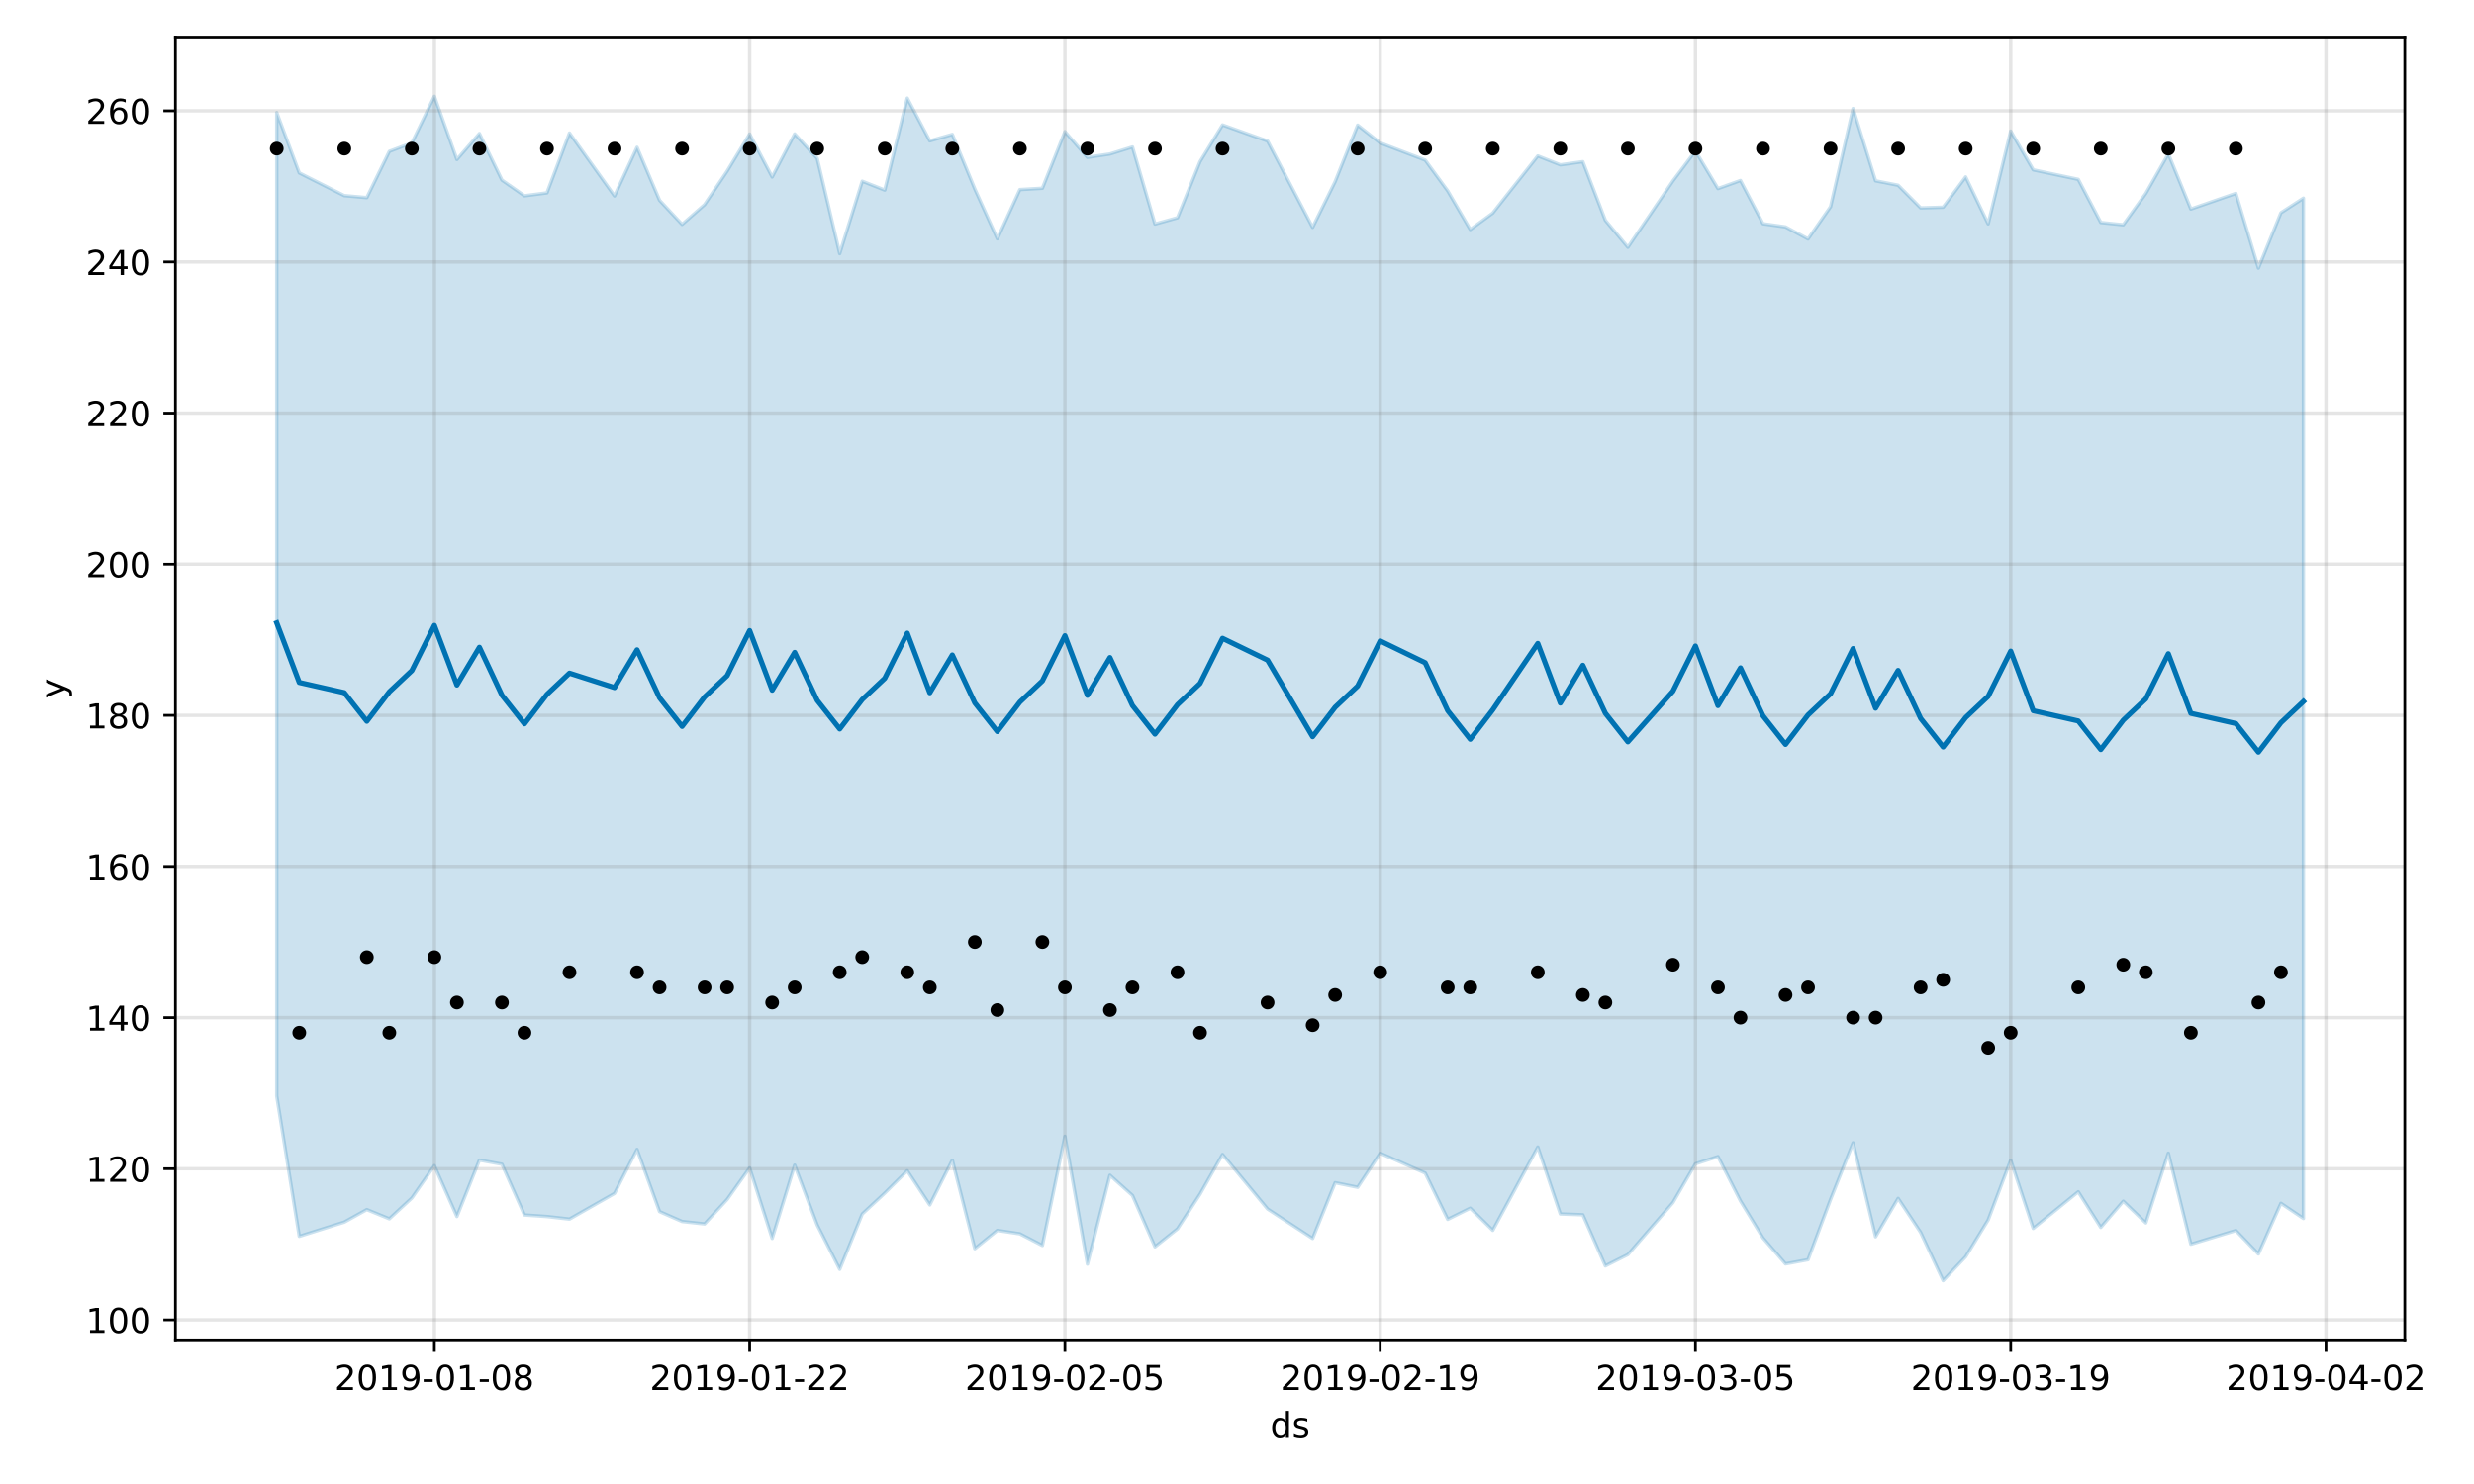 <?xml version="1.0" encoding="utf-8" standalone="no"?>
<!DOCTYPE svg PUBLIC "-//W3C//DTD SVG 1.1//EN"
  "http://www.w3.org/Graphics/SVG/1.1/DTD/svg11.dtd">
<!-- Created with matplotlib (https://matplotlib.org/) -->
<svg height="432pt" version="1.1" viewBox="0 0 720 432" width="720pt" xmlns="http://www.w3.org/2000/svg" xmlns:xlink="http://www.w3.org/1999/xlink">
 <defs>
  <style type="text/css">
*{stroke-linecap:butt;stroke-linejoin:round;}
  </style>
 </defs>
 <g id="figure_1">
  <g id="patch_1">
   <path d="M 0 432 
L 720 432 
L 720 0 
L 0 0 
z
" style="fill:#ffffff;"/>
  </g>
  <g id="axes_1">
   <g id="patch_2">
    <path d="M 51.05 390.04 
L 699.857 390.04 
L 699.857 10.8 
L 51.05 10.8 
z
" style="fill:#ffffff;"/>
   </g>
   <g id="PolyCollection_1">
    <defs>
     <path d="M 80.541 -399.226 
L 80.541 -112.925 
L 87.095 -72.106 
L 100.202 -76.235 
L 106.756 -79.877 
L 113.309 -77.198 
L 119.863 -83.261 
L 126.417 -92.671 
L 132.97 -77.862 
L 139.524 -94.28 
L 146.077 -93.076 
L 152.631 -78.306 
L 159.185 -77.854 
L 165.738 -77.113 
L 178.845 -84.588 
L 185.399 -97.41 
L 191.953 -79.292 
L 198.506 -76.417 
L 205.06 -75.706 
L 211.613 -82.809 
L 218.167 -92.033 
L 224.721 -71.49 
L 231.274 -92.823 
L 237.828 -75.402 
L 244.381 -62.495 
L 250.935 -78.593 
L 257.489 -84.68 
L 264.042 -91.193 
L 270.596 -81.237 
L 277.15 -94.262 
L 283.703 -68.505 
L 290.257 -73.827 
L 296.81 -72.836 
L 303.364 -69.439 
L 309.918 -101.228 
L 316.471 -64.012 
L 323.025 -89.881 
L 329.578 -83.998 
L 336.132 -69.049 
L 342.686 -74.281 
L 349.239 -84.367 
L 355.793 -95.938 
L 368.9 -80.051 
L 382.007 -71.478 
L 388.561 -87.705 
L 395.114 -86.374 
L 401.668 -96.311 
L 414.775 -90.507 
L 421.329 -77.034 
L 427.883 -80.292 
L 434.436 -73.839 
L 447.543 -98.094 
L 454.097 -78.601 
L 460.651 -78.365 
L 467.204 -63.481 
L 473.758 -66.776 
L 486.865 -81.903 
L 493.419 -93.194 
L 499.972 -95.311 
L 506.526 -82.395 
L 513.079 -71.632 
L 519.633 -64.067 
L 526.187 -65.287 
L 532.74 -82.839 
L 539.294 -99.328 
L 545.847 -71.973 
L 552.401 -83.142 
L 558.955 -73.246 
L 565.508 -59.198 
L 572.062 -66.15 
L 578.616 -76.865 
L 585.169 -94.272 
L 591.723 -74.392 
L 604.83 -85.065 
L 611.384 -74.692 
L 617.937 -82.326 
L 624.491 -76.008 
L 631.044 -96.309 
L 637.598 -69.809 
L 650.705 -73.786 
L 657.259 -66.954 
L 663.812 -81.706 
L 670.366 -77.287 
L 670.366 -374.308 
L 670.366 -374.308 
L 663.812 -370.061 
L 657.259 -353.939 
L 650.705 -375.695 
L 637.598 -371.148 
L 631.044 -387.215 
L 624.491 -375.686 
L 617.937 -366.567 
L 611.384 -367.237 
L 604.83 -379.785 
L 591.723 -382.552 
L 585.169 -393.842 
L 578.616 -366.826 
L 572.062 -380.499 
L 565.508 -371.674 
L 558.955 -371.472 
L 552.401 -378.074 
L 545.847 -379.357 
L 539.294 -400.412 
L 532.74 -371.835 
L 526.187 -362.425 
L 519.633 -365.954 
L 513.079 -366.882 
L 506.526 -379.456 
L 499.972 -377.099 
L 493.419 -388.05 
L 486.865 -379.32 
L 473.758 -360.011 
L 467.204 -367.872 
L 460.651 -384.931 
L 454.097 -384.007 
L 447.543 -386.6 
L 434.436 -369.978 
L 427.883 -365.174 
L 421.329 -376.422 
L 414.775 -385.383 
L 401.668 -390.385 
L 395.114 -395.569 
L 388.561 -379.128 
L 382.007 -365.815 
L 368.9 -390.943 
L 355.793 -395.632 
L 349.239 -384.928 
L 342.686 -368.617 
L 336.132 -366.791 
L 329.578 -389.205 
L 323.025 -387.163 
L 316.471 -386.181 
L 309.918 -393.676 
L 303.364 -377.197 
L 296.81 -376.808 
L 290.257 -362.471 
L 283.703 -376.965 
L 277.15 -392.869 
L 270.596 -390.995 
L 264.042 -403.435 
L 257.489 -376.658 
L 250.935 -379.244 
L 244.381 -358.164 
L 237.828 -385.89 
L 231.274 -393.01 
L 224.721 -380.475 
L 218.167 -392.99 
L 211.613 -382.162 
L 205.06 -372.439 
L 198.506 -366.678 
L 191.953 -373.687 
L 185.399 -389.117 
L 178.845 -374.946 
L 165.738 -393.268 
L 159.185 -375.846 
L 152.631 -374.993 
L 146.077 -379.568 
L 139.524 -393.131 
L 132.97 -385.567 
L 126.417 -403.962 
L 119.863 -390.386 
L 113.309 -387.925 
L 106.756 -374.469 
L 100.202 -375.045 
L 87.095 -381.666 
L 80.541 -399.226 
z
" id="mb30cbf83d7" style="stroke:#0072b2;stroke-opacity:0.2;"/>
    </defs>
    <g clip-path="url(#p8a2508e52d)">
     <use style="fill:#0072b2;fill-opacity:0.2;stroke:#0072b2;stroke-opacity:0.2;" x="0" xlink:href="#mb30cbf83d7" y="432"/>
    </g>
   </g>
   <g id="matplotlib.axis_1">
    <g id="xtick_1">
     <g id="line2d_1">
      <path clip-path="url(#p8a2508e52d)" d="M 126.417 390.04 
L 126.417 10.8 
" style="fill:none;stroke:#808080;stroke-linecap:square;stroke-opacity:0.2;"/>
     </g>
     <g id="line2d_2">
      <defs>
       <path d="M 0 0 
L 0 3.5 
" id="m0a4060de57" style="stroke:#000000;stroke-width:0.8;"/>
      </defs>
      <g>
       <use style="stroke:#000000;stroke-width:0.8;" x="126.417" xlink:href="#m0a4060de57" y="390.04"/>
      </g>
     </g>
     <g id="text_1">
      <!-- 2019-01-08 -->
      <defs>
       <path d="M 19.188 8.297 
L 53.609 8.297 
L 53.609 0 
L 7.328 0 
L 7.328 8.297 
Q 12.938 14.109 22.625 23.891 
Q 32.328 33.688 34.812 36.531 
Q 39.547 41.844 41.422 45.531 
Q 43.312 49.219 43.312 52.781 
Q 43.312 58.594 39.234 62.25 
Q 35.156 65.922 28.609 65.922 
Q 23.969 65.922 18.812 64.312 
Q 13.672 62.703 7.812 59.422 
L 7.812 69.391 
Q 13.766 71.781 18.938 73 
Q 24.125 74.219 28.422 74.219 
Q 39.75 74.219 46.484 68.547 
Q 53.219 62.891 53.219 53.422 
Q 53.219 48.922 51.531 44.891 
Q 49.859 40.875 45.406 35.406 
Q 44.188 33.984 37.641 27.219 
Q 31.109 20.453 19.188 8.297 
z
" id="DejaVuSans-50"/>
       <path d="M 31.781 66.406 
Q 24.172 66.406 20.328 58.906 
Q 16.5 51.422 16.5 36.375 
Q 16.5 21.391 20.328 13.891 
Q 24.172 6.391 31.781 6.391 
Q 39.453 6.391 43.281 13.891 
Q 47.125 21.391 47.125 36.375 
Q 47.125 51.422 43.281 58.906 
Q 39.453 66.406 31.781 66.406 
z
M 31.781 74.219 
Q 44.047 74.219 50.516 64.516 
Q 56.984 54.828 56.984 36.375 
Q 56.984 17.969 50.516 8.266 
Q 44.047 -1.422 31.781 -1.422 
Q 19.531 -1.422 13.062 8.266 
Q 6.594 17.969 6.594 36.375 
Q 6.594 54.828 13.062 64.516 
Q 19.531 74.219 31.781 74.219 
z
" id="DejaVuSans-48"/>
       <path d="M 12.406 8.297 
L 28.516 8.297 
L 28.516 63.922 
L 10.984 60.406 
L 10.984 69.391 
L 28.422 72.906 
L 38.281 72.906 
L 38.281 8.297 
L 54.391 8.297 
L 54.391 0 
L 12.406 0 
z
" id="DejaVuSans-49"/>
       <path d="M 10.984 1.516 
L 10.984 10.5 
Q 14.703 8.734 18.5 7.812 
Q 22.312 6.891 25.984 6.891 
Q 35.75 6.891 40.891 13.453 
Q 46.047 20.016 46.781 33.406 
Q 43.953 29.203 39.594 26.953 
Q 35.25 24.703 29.984 24.703 
Q 19.047 24.703 12.672 31.312 
Q 6.297 37.938 6.297 49.422 
Q 6.297 60.641 12.938 67.422 
Q 19.578 74.219 30.609 74.219 
Q 43.266 74.219 49.922 64.516 
Q 56.594 54.828 56.594 36.375 
Q 56.594 19.141 48.406 8.859 
Q 40.234 -1.422 26.422 -1.422 
Q 22.703 -1.422 18.891 -0.688 
Q 15.094 0.047 10.984 1.516 
z
M 30.609 32.422 
Q 37.25 32.422 41.125 36.953 
Q 45.016 41.5 45.016 49.422 
Q 45.016 57.281 41.125 61.844 
Q 37.25 66.406 30.609 66.406 
Q 23.969 66.406 20.094 61.844 
Q 16.219 57.281 16.219 49.422 
Q 16.219 41.5 20.094 36.953 
Q 23.969 32.422 30.609 32.422 
z
" id="DejaVuSans-57"/>
       <path d="M 4.891 31.391 
L 31.203 31.391 
L 31.203 23.391 
L 4.891 23.391 
z
" id="DejaVuSans-45"/>
       <path d="M 31.781 34.625 
Q 24.75 34.625 20.719 30.859 
Q 16.703 27.094 16.703 20.516 
Q 16.703 13.922 20.719 10.156 
Q 24.75 6.391 31.781 6.391 
Q 38.812 6.391 42.859 10.172 
Q 46.922 13.969 46.922 20.516 
Q 46.922 27.094 42.891 30.859 
Q 38.875 34.625 31.781 34.625 
z
M 21.922 38.812 
Q 15.578 40.375 12.031 44.719 
Q 8.5 49.078 8.5 55.328 
Q 8.5 64.062 14.719 69.141 
Q 20.953 74.219 31.781 74.219 
Q 42.672 74.219 48.875 69.141 
Q 55.078 64.062 55.078 55.328 
Q 55.078 49.078 51.531 44.719 
Q 48 40.375 41.703 38.812 
Q 48.828 37.156 52.797 32.312 
Q 56.781 27.484 56.781 20.516 
Q 56.781 9.906 50.312 4.234 
Q 43.844 -1.422 31.781 -1.422 
Q 19.734 -1.422 13.25 4.234 
Q 6.781 9.906 6.781 20.516 
Q 6.781 27.484 10.781 32.312 
Q 14.797 37.156 21.922 38.812 
z
M 18.312 54.391 
Q 18.312 48.734 21.844 45.562 
Q 25.391 42.391 31.781 42.391 
Q 38.141 42.391 41.719 45.562 
Q 45.312 48.734 45.312 54.391 
Q 45.312 60.062 41.719 63.234 
Q 38.141 66.406 31.781 66.406 
Q 25.391 66.406 21.844 63.234 
Q 18.312 60.062 18.312 54.391 
z
" id="DejaVuSans-56"/>
      </defs>
      <g transform="translate(97.359 404.638)scale(0.1 -0.1)">
       <use xlink:href="#DejaVuSans-50"/>
       <use x="63.623" xlink:href="#DejaVuSans-48"/>
       <use x="127.246" xlink:href="#DejaVuSans-49"/>
       <use x="190.869" xlink:href="#DejaVuSans-57"/>
       <use x="254.492" xlink:href="#DejaVuSans-45"/>
       <use x="290.576" xlink:href="#DejaVuSans-48"/>
       <use x="354.199" xlink:href="#DejaVuSans-49"/>
       <use x="417.822" xlink:href="#DejaVuSans-45"/>
       <use x="453.906" xlink:href="#DejaVuSans-48"/>
       <use x="517.529" xlink:href="#DejaVuSans-56"/>
      </g>
     </g>
    </g>
    <g id="xtick_2">
     <g id="line2d_3">
      <path clip-path="url(#p8a2508e52d)" d="M 218.167 390.04 
L 218.167 10.8 
" style="fill:none;stroke:#808080;stroke-linecap:square;stroke-opacity:0.2;"/>
     </g>
     <g id="line2d_4">
      <g>
       <use style="stroke:#000000;stroke-width:0.8;" x="218.167" xlink:href="#m0a4060de57" y="390.04"/>
      </g>
     </g>
     <g id="text_2">
      <!-- 2019-01-22 -->
      <g transform="translate(189.109 404.638)scale(0.1 -0.1)">
       <use xlink:href="#DejaVuSans-50"/>
       <use x="63.623" xlink:href="#DejaVuSans-48"/>
       <use x="127.246" xlink:href="#DejaVuSans-49"/>
       <use x="190.869" xlink:href="#DejaVuSans-57"/>
       <use x="254.492" xlink:href="#DejaVuSans-45"/>
       <use x="290.576" xlink:href="#DejaVuSans-48"/>
       <use x="354.199" xlink:href="#DejaVuSans-49"/>
       <use x="417.822" xlink:href="#DejaVuSans-45"/>
       <use x="453.906" xlink:href="#DejaVuSans-50"/>
       <use x="517.529" xlink:href="#DejaVuSans-50"/>
      </g>
     </g>
    </g>
    <g id="xtick_3">
     <g id="line2d_5">
      <path clip-path="url(#p8a2508e52d)" d="M 309.918 390.04 
L 309.918 10.8 
" style="fill:none;stroke:#808080;stroke-linecap:square;stroke-opacity:0.2;"/>
     </g>
     <g id="line2d_6">
      <g>
       <use style="stroke:#000000;stroke-width:0.8;" x="309.918" xlink:href="#m0a4060de57" y="390.04"/>
      </g>
     </g>
     <g id="text_3">
      <!-- 2019-02-05 -->
      <defs>
       <path d="M 10.797 72.906 
L 49.516 72.906 
L 49.516 64.594 
L 19.828 64.594 
L 19.828 46.734 
Q 21.969 47.469 24.109 47.828 
Q 26.266 48.188 28.422 48.188 
Q 40.625 48.188 47.75 41.5 
Q 54.891 34.812 54.891 23.391 
Q 54.891 11.625 47.562 5.094 
Q 40.234 -1.422 26.906 -1.422 
Q 22.312 -1.422 17.547 -0.641 
Q 12.797 0.141 7.719 1.703 
L 7.719 11.625 
Q 12.109 9.234 16.797 8.062 
Q 21.484 6.891 26.703 6.891 
Q 35.156 6.891 40.078 11.328 
Q 45.016 15.766 45.016 23.391 
Q 45.016 31 40.078 35.438 
Q 35.156 39.891 26.703 39.891 
Q 22.75 39.891 18.812 39.016 
Q 14.891 38.141 10.797 36.281 
z
" id="DejaVuSans-53"/>
      </defs>
      <g transform="translate(280.86 404.638)scale(0.1 -0.1)">
       <use xlink:href="#DejaVuSans-50"/>
       <use x="63.623" xlink:href="#DejaVuSans-48"/>
       <use x="127.246" xlink:href="#DejaVuSans-49"/>
       <use x="190.869" xlink:href="#DejaVuSans-57"/>
       <use x="254.492" xlink:href="#DejaVuSans-45"/>
       <use x="290.576" xlink:href="#DejaVuSans-48"/>
       <use x="354.199" xlink:href="#DejaVuSans-50"/>
       <use x="417.822" xlink:href="#DejaVuSans-45"/>
       <use x="453.906" xlink:href="#DejaVuSans-48"/>
       <use x="517.529" xlink:href="#DejaVuSans-53"/>
      </g>
     </g>
    </g>
    <g id="xtick_4">
     <g id="line2d_7">
      <path clip-path="url(#p8a2508e52d)" d="M 401.668 390.04 
L 401.668 10.8 
" style="fill:none;stroke:#808080;stroke-linecap:square;stroke-opacity:0.2;"/>
     </g>
     <g id="line2d_8">
      <g>
       <use style="stroke:#000000;stroke-width:0.8;" x="401.668" xlink:href="#m0a4060de57" y="390.04"/>
      </g>
     </g>
     <g id="text_4">
      <!-- 2019-02-19 -->
      <g transform="translate(372.61 404.638)scale(0.1 -0.1)">
       <use xlink:href="#DejaVuSans-50"/>
       <use x="63.623" xlink:href="#DejaVuSans-48"/>
       <use x="127.246" xlink:href="#DejaVuSans-49"/>
       <use x="190.869" xlink:href="#DejaVuSans-57"/>
       <use x="254.492" xlink:href="#DejaVuSans-45"/>
       <use x="290.576" xlink:href="#DejaVuSans-48"/>
       <use x="354.199" xlink:href="#DejaVuSans-50"/>
       <use x="417.822" xlink:href="#DejaVuSans-45"/>
       <use x="453.906" xlink:href="#DejaVuSans-49"/>
       <use x="517.529" xlink:href="#DejaVuSans-57"/>
      </g>
     </g>
    </g>
    <g id="xtick_5">
     <g id="line2d_9">
      <path clip-path="url(#p8a2508e52d)" d="M 493.419 390.04 
L 493.419 10.8 
" style="fill:none;stroke:#808080;stroke-linecap:square;stroke-opacity:0.2;"/>
     </g>
     <g id="line2d_10">
      <g>
       <use style="stroke:#000000;stroke-width:0.8;" x="493.419" xlink:href="#m0a4060de57" y="390.04"/>
      </g>
     </g>
     <g id="text_5">
      <!-- 2019-03-05 -->
      <defs>
       <path d="M 40.578 39.312 
Q 47.656 37.797 51.625 33 
Q 55.609 28.219 55.609 21.188 
Q 55.609 10.406 48.188 4.484 
Q 40.766 -1.422 27.094 -1.422 
Q 22.516 -1.422 17.656 -0.516 
Q 12.797 0.391 7.625 2.203 
L 7.625 11.719 
Q 11.719 9.328 16.594 8.109 
Q 21.484 6.891 26.812 6.891 
Q 36.078 6.891 40.938 10.547 
Q 45.797 14.203 45.797 21.188 
Q 45.797 27.641 41.281 31.266 
Q 36.766 34.906 28.719 34.906 
L 20.219 34.906 
L 20.219 43.016 
L 29.109 43.016 
Q 36.375 43.016 40.234 45.922 
Q 44.094 48.828 44.094 54.297 
Q 44.094 59.906 40.109 62.906 
Q 36.141 65.922 28.719 65.922 
Q 24.656 65.922 20.016 65.031 
Q 15.375 64.156 9.812 62.312 
L 9.812 71.094 
Q 15.438 72.656 20.344 73.438 
Q 25.25 74.219 29.594 74.219 
Q 40.828 74.219 47.359 69.109 
Q 53.906 64.016 53.906 55.328 
Q 53.906 49.266 50.438 45.094 
Q 46.969 40.922 40.578 39.312 
z
" id="DejaVuSans-51"/>
      </defs>
      <g transform="translate(464.361 404.638)scale(0.1 -0.1)">
       <use xlink:href="#DejaVuSans-50"/>
       <use x="63.623" xlink:href="#DejaVuSans-48"/>
       <use x="127.246" xlink:href="#DejaVuSans-49"/>
       <use x="190.869" xlink:href="#DejaVuSans-57"/>
       <use x="254.492" xlink:href="#DejaVuSans-45"/>
       <use x="290.576" xlink:href="#DejaVuSans-48"/>
       <use x="354.199" xlink:href="#DejaVuSans-51"/>
       <use x="417.822" xlink:href="#DejaVuSans-45"/>
       <use x="453.906" xlink:href="#DejaVuSans-48"/>
       <use x="517.529" xlink:href="#DejaVuSans-53"/>
      </g>
     </g>
    </g>
    <g id="xtick_6">
     <g id="line2d_11">
      <path clip-path="url(#p8a2508e52d)" d="M 585.169 390.04 
L 585.169 10.8 
" style="fill:none;stroke:#808080;stroke-linecap:square;stroke-opacity:0.2;"/>
     </g>
     <g id="line2d_12">
      <g>
       <use style="stroke:#000000;stroke-width:0.8;" x="585.169" xlink:href="#m0a4060de57" y="390.04"/>
      </g>
     </g>
     <g id="text_6">
      <!-- 2019-03-19 -->
      <g transform="translate(556.111 404.638)scale(0.1 -0.1)">
       <use xlink:href="#DejaVuSans-50"/>
       <use x="63.623" xlink:href="#DejaVuSans-48"/>
       <use x="127.246" xlink:href="#DejaVuSans-49"/>
       <use x="190.869" xlink:href="#DejaVuSans-57"/>
       <use x="254.492" xlink:href="#DejaVuSans-45"/>
       <use x="290.576" xlink:href="#DejaVuSans-48"/>
       <use x="354.199" xlink:href="#DejaVuSans-51"/>
       <use x="417.822" xlink:href="#DejaVuSans-45"/>
       <use x="453.906" xlink:href="#DejaVuSans-49"/>
       <use x="517.529" xlink:href="#DejaVuSans-57"/>
      </g>
     </g>
    </g>
    <g id="xtick_7">
     <g id="line2d_13">
      <path clip-path="url(#p8a2508e52d)" d="M 676.92 390.04 
L 676.92 10.8 
" style="fill:none;stroke:#808080;stroke-linecap:square;stroke-opacity:0.2;"/>
     </g>
     <g id="line2d_14">
      <g>
       <use style="stroke:#000000;stroke-width:0.8;" x="676.92" xlink:href="#m0a4060de57" y="390.04"/>
      </g>
     </g>
     <g id="text_7">
      <!-- 2019-04-02 -->
      <defs>
       <path d="M 37.797 64.312 
L 12.891 25.391 
L 37.797 25.391 
z
M 35.203 72.906 
L 47.609 72.906 
L 47.609 25.391 
L 58.016 25.391 
L 58.016 17.188 
L 47.609 17.188 
L 47.609 0 
L 37.797 0 
L 37.797 17.188 
L 4.891 17.188 
L 4.891 26.703 
z
" id="DejaVuSans-52"/>
      </defs>
      <g transform="translate(647.862 404.638)scale(0.1 -0.1)">
       <use xlink:href="#DejaVuSans-50"/>
       <use x="63.623" xlink:href="#DejaVuSans-48"/>
       <use x="127.246" xlink:href="#DejaVuSans-49"/>
       <use x="190.869" xlink:href="#DejaVuSans-57"/>
       <use x="254.492" xlink:href="#DejaVuSans-45"/>
       <use x="290.576" xlink:href="#DejaVuSans-48"/>
       <use x="354.199" xlink:href="#DejaVuSans-52"/>
       <use x="417.822" xlink:href="#DejaVuSans-45"/>
       <use x="453.906" xlink:href="#DejaVuSans-48"/>
       <use x="517.529" xlink:href="#DejaVuSans-50"/>
      </g>
     </g>
    </g>
    <g id="text_8">
     <!-- ds -->
     <defs>
      <path d="M 45.406 46.391 
L 45.406 75.984 
L 54.391 75.984 
L 54.391 0 
L 45.406 0 
L 45.406 8.203 
Q 42.578 3.328 38.25 0.953 
Q 33.938 -1.422 27.875 -1.422 
Q 17.969 -1.422 11.734 6.484 
Q 5.516 14.406 5.516 27.297 
Q 5.516 40.188 11.734 48.094 
Q 17.969 56 27.875 56 
Q 33.938 56 38.25 53.625 
Q 42.578 51.266 45.406 46.391 
z
M 14.797 27.297 
Q 14.797 17.391 18.875 11.75 
Q 22.953 6.109 30.078 6.109 
Q 37.203 6.109 41.297 11.75 
Q 45.406 17.391 45.406 27.297 
Q 45.406 37.203 41.297 42.844 
Q 37.203 48.484 30.078 48.484 
Q 22.953 48.484 18.875 42.844 
Q 14.797 37.203 14.797 27.297 
z
" id="DejaVuSans-100"/>
      <path d="M 44.281 53.078 
L 44.281 44.578 
Q 40.484 46.531 36.375 47.5 
Q 32.281 48.484 27.875 48.484 
Q 21.188 48.484 17.844 46.438 
Q 14.5 44.391 14.5 40.281 
Q 14.5 37.156 16.891 35.375 
Q 19.281 33.594 26.516 31.984 
L 29.594 31.297 
Q 39.156 29.25 43.188 25.516 
Q 47.219 21.781 47.219 15.094 
Q 47.219 7.469 41.188 3.016 
Q 35.156 -1.422 24.609 -1.422 
Q 20.219 -1.422 15.453 -0.562 
Q 10.688 0.297 5.422 2 
L 5.422 11.281 
Q 10.406 8.688 15.234 7.391 
Q 20.062 6.109 24.812 6.109 
Q 31.156 6.109 34.562 8.281 
Q 37.984 10.453 37.984 14.406 
Q 37.984 18.062 35.516 20.016 
Q 33.062 21.969 24.703 23.781 
L 21.578 24.516 
Q 13.234 26.266 9.516 29.906 
Q 5.812 33.547 5.812 39.891 
Q 5.812 47.609 11.281 51.797 
Q 16.75 56 26.812 56 
Q 31.781 56 36.172 55.266 
Q 40.578 54.547 44.281 53.078 
z
" id="DejaVuSans-115"/>
     </defs>
     <g transform="translate(369.675 418.317)scale(0.1 -0.1)">
      <use xlink:href="#DejaVuSans-100"/>
      <use x="63.477" xlink:href="#DejaVuSans-115"/>
     </g>
    </g>
   </g>
   <g id="matplotlib.axis_2">
    <g id="ytick_1">
     <g id="line2d_15">
      <path clip-path="url(#p8a2508e52d)" d="M 51.05 384.219 
L 699.857 384.219 
" style="fill:none;stroke:#808080;stroke-linecap:square;stroke-opacity:0.2;"/>
     </g>
     <g id="line2d_16">
      <defs>
       <path d="M 0 0 
L -3.5 0 
" id="mea7556b884" style="stroke:#000000;stroke-width:0.8;"/>
      </defs>
      <g>
       <use style="stroke:#000000;stroke-width:0.8;" x="51.05" xlink:href="#mea7556b884" y="384.219"/>
      </g>
     </g>
     <g id="text_9">
      <!-- 100 -->
      <g transform="translate(24.962 388.018)scale(0.1 -0.1)">
       <use xlink:href="#DejaVuSans-49"/>
       <use x="63.623" xlink:href="#DejaVuSans-48"/>
       <use x="127.246" xlink:href="#DejaVuSans-48"/>
      </g>
     </g>
    </g>
    <g id="ytick_2">
     <g id="line2d_17">
      <path clip-path="url(#p8a2508e52d)" d="M 51.05 340.224 
L 699.857 340.224 
" style="fill:none;stroke:#808080;stroke-linecap:square;stroke-opacity:0.2;"/>
     </g>
     <g id="line2d_18">
      <g>
       <use style="stroke:#000000;stroke-width:0.8;" x="51.05" xlink:href="#mea7556b884" y="340.224"/>
      </g>
     </g>
     <g id="text_10">
      <!-- 120 -->
      <g transform="translate(24.962 344.023)scale(0.1 -0.1)">
       <use xlink:href="#DejaVuSans-49"/>
       <use x="63.623" xlink:href="#DejaVuSans-50"/>
       <use x="127.246" xlink:href="#DejaVuSans-48"/>
      </g>
     </g>
    </g>
    <g id="ytick_3">
     <g id="line2d_19">
      <path clip-path="url(#p8a2508e52d)" d="M 51.05 296.23 
L 699.857 296.23 
" style="fill:none;stroke:#808080;stroke-linecap:square;stroke-opacity:0.2;"/>
     </g>
     <g id="line2d_20">
      <g>
       <use style="stroke:#000000;stroke-width:0.8;" x="51.05" xlink:href="#mea7556b884" y="296.23"/>
      </g>
     </g>
     <g id="text_11">
      <!-- 140 -->
      <g transform="translate(24.962 300.029)scale(0.1 -0.1)">
       <use xlink:href="#DejaVuSans-49"/>
       <use x="63.623" xlink:href="#DejaVuSans-52"/>
       <use x="127.246" xlink:href="#DejaVuSans-48"/>
      </g>
     </g>
    </g>
    <g id="ytick_4">
     <g id="line2d_21">
      <path clip-path="url(#p8a2508e52d)" d="M 51.05 252.235 
L 699.857 252.235 
" style="fill:none;stroke:#808080;stroke-linecap:square;stroke-opacity:0.2;"/>
     </g>
     <g id="line2d_22">
      <g>
       <use style="stroke:#000000;stroke-width:0.8;" x="51.05" xlink:href="#mea7556b884" y="252.235"/>
      </g>
     </g>
     <g id="text_12">
      <!-- 160 -->
      <defs>
       <path d="M 33.016 40.375 
Q 26.375 40.375 22.484 35.828 
Q 18.609 31.297 18.609 23.391 
Q 18.609 15.531 22.484 10.953 
Q 26.375 6.391 33.016 6.391 
Q 39.656 6.391 43.531 10.953 
Q 47.406 15.531 47.406 23.391 
Q 47.406 31.297 43.531 35.828 
Q 39.656 40.375 33.016 40.375 
z
M 52.594 71.297 
L 52.594 62.312 
Q 48.875 64.062 45.094 64.984 
Q 41.312 65.922 37.594 65.922 
Q 27.828 65.922 22.672 59.328 
Q 17.531 52.734 16.797 39.406 
Q 19.672 43.656 24.016 45.922 
Q 28.375 48.188 33.594 48.188 
Q 44.578 48.188 50.953 41.516 
Q 57.328 34.859 57.328 23.391 
Q 57.328 12.156 50.688 5.359 
Q 44.047 -1.422 33.016 -1.422 
Q 20.359 -1.422 13.672 8.266 
Q 6.984 17.969 6.984 36.375 
Q 6.984 53.656 15.188 63.938 
Q 23.391 74.219 37.203 74.219 
Q 40.922 74.219 44.703 73.484 
Q 48.484 72.75 52.594 71.297 
z
" id="DejaVuSans-54"/>
      </defs>
      <g transform="translate(24.962 256.034)scale(0.1 -0.1)">
       <use xlink:href="#DejaVuSans-49"/>
       <use x="63.623" xlink:href="#DejaVuSans-54"/>
       <use x="127.246" xlink:href="#DejaVuSans-48"/>
      </g>
     </g>
    </g>
    <g id="ytick_5">
     <g id="line2d_23">
      <path clip-path="url(#p8a2508e52d)" d="M 51.05 208.241 
L 699.857 208.241 
" style="fill:none;stroke:#808080;stroke-linecap:square;stroke-opacity:0.2;"/>
     </g>
     <g id="line2d_24">
      <g>
       <use style="stroke:#000000;stroke-width:0.8;" x="51.05" xlink:href="#mea7556b884" y="208.241"/>
      </g>
     </g>
     <g id="text_13">
      <!-- 180 -->
      <g transform="translate(24.962 212.04)scale(0.1 -0.1)">
       <use xlink:href="#DejaVuSans-49"/>
       <use x="63.623" xlink:href="#DejaVuSans-56"/>
       <use x="127.246" xlink:href="#DejaVuSans-48"/>
      </g>
     </g>
    </g>
    <g id="ytick_6">
     <g id="line2d_25">
      <path clip-path="url(#p8a2508e52d)" d="M 51.05 164.246 
L 699.857 164.246 
" style="fill:none;stroke:#808080;stroke-linecap:square;stroke-opacity:0.2;"/>
     </g>
     <g id="line2d_26">
      <g>
       <use style="stroke:#000000;stroke-width:0.8;" x="51.05" xlink:href="#mea7556b884" y="164.246"/>
      </g>
     </g>
     <g id="text_14">
      <!-- 200 -->
      <g transform="translate(24.962 168.046)scale(0.1 -0.1)">
       <use xlink:href="#DejaVuSans-50"/>
       <use x="63.623" xlink:href="#DejaVuSans-48"/>
       <use x="127.246" xlink:href="#DejaVuSans-48"/>
      </g>
     </g>
    </g>
    <g id="ytick_7">
     <g id="line2d_27">
      <path clip-path="url(#p8a2508e52d)" d="M 51.05 120.252 
L 699.857 120.252 
" style="fill:none;stroke:#808080;stroke-linecap:square;stroke-opacity:0.2;"/>
     </g>
     <g id="line2d_28">
      <g>
       <use style="stroke:#000000;stroke-width:0.8;" x="51.05" xlink:href="#mea7556b884" y="120.252"/>
      </g>
     </g>
     <g id="text_15">
      <!-- 220 -->
      <g transform="translate(24.962 124.051)scale(0.1 -0.1)">
       <use xlink:href="#DejaVuSans-50"/>
       <use x="63.623" xlink:href="#DejaVuSans-50"/>
       <use x="127.246" xlink:href="#DejaVuSans-48"/>
      </g>
     </g>
    </g>
    <g id="ytick_8">
     <g id="line2d_29">
      <path clip-path="url(#p8a2508e52d)" d="M 51.05 76.258 
L 699.857 76.258 
" style="fill:none;stroke:#808080;stroke-linecap:square;stroke-opacity:0.2;"/>
     </g>
     <g id="line2d_30">
      <g>
       <use style="stroke:#000000;stroke-width:0.8;" x="51.05" xlink:href="#mea7556b884" y="76.258"/>
      </g>
     </g>
     <g id="text_16">
      <!-- 240 -->
      <g transform="translate(24.962 80.057)scale(0.1 -0.1)">
       <use xlink:href="#DejaVuSans-50"/>
       <use x="63.623" xlink:href="#DejaVuSans-52"/>
       <use x="127.246" xlink:href="#DejaVuSans-48"/>
      </g>
     </g>
    </g>
    <g id="ytick_9">
     <g id="line2d_31">
      <path clip-path="url(#p8a2508e52d)" d="M 51.05 32.263 
L 699.857 32.263 
" style="fill:none;stroke:#808080;stroke-linecap:square;stroke-opacity:0.2;"/>
     </g>
     <g id="line2d_32">
      <g>
       <use style="stroke:#000000;stroke-width:0.8;" x="51.05" xlink:href="#mea7556b884" y="32.263"/>
      </g>
     </g>
     <g id="text_17">
      <!-- 260 -->
      <g transform="translate(24.962 36.062)scale(0.1 -0.1)">
       <use xlink:href="#DejaVuSans-50"/>
       <use x="63.623" xlink:href="#DejaVuSans-54"/>
       <use x="127.246" xlink:href="#DejaVuSans-48"/>
      </g>
     </g>
    </g>
    <g id="text_18">
     <!-- y -->
     <defs>
      <path d="M 32.172 -5.078 
Q 28.375 -14.844 24.75 -17.812 
Q 21.141 -20.797 15.094 -20.797 
L 7.906 -20.797 
L 7.906 -13.281 
L 13.188 -13.281 
Q 16.891 -13.281 18.938 -11.516 
Q 21 -9.766 23.484 -3.219 
L 25.094 0.875 
L 2.984 54.688 
L 12.5 54.688 
L 29.594 11.922 
L 46.688 54.688 
L 56.203 54.688 
z
" id="DejaVuSans-121"/>
     </defs>
     <g transform="translate(18.883 203.379)rotate(-90)scale(0.1 -0.1)">
      <use xlink:href="#DejaVuSans-121"/>
     </g>
    </g>
   </g>
   <g id="line2d_33">
    <defs>
     <path d="M 0 1.5 
C 0.398 1.5 0.779 1.342 1.061 1.061 
C 1.342 0.779 1.5 0.398 1.5 0 
C 1.5 -0.398 1.342 -0.779 1.061 -1.061 
C 0.779 -1.342 0.398 -1.5 0 -1.5 
C -0.398 -1.5 -0.779 -1.342 -1.061 -1.061 
C -1.342 -0.779 -1.5 -0.398 -1.5 0 
C -1.5 0.398 -1.342 0.779 -1.061 1.061 
C -0.779 1.342 -0.398 1.5 0 1.5 
z
" id="ma9f21dff49" style="stroke:#000000;"/>
    </defs>
    <g clip-path="url(#p8a2508e52d)">
     <use style="stroke:#000000;" x="80.541" xlink:href="#ma9f21dff49" y="43.262"/>
     <use style="stroke:#000000;" x="87.095" xlink:href="#ma9f21dff49" y="300.629"/>
     <use style="stroke:#000000;" x="100.202" xlink:href="#ma9f21dff49" y="43.262"/>
     <use style="stroke:#000000;" x="106.756" xlink:href="#ma9f21dff49" y="278.632"/>
     <use style="stroke:#000000;" x="113.309" xlink:href="#ma9f21dff49" y="300.629"/>
     <use style="stroke:#000000;" x="119.863" xlink:href="#ma9f21dff49" y="43.262"/>
     <use style="stroke:#000000;" x="126.417" xlink:href="#ma9f21dff49" y="278.632"/>
     <use style="stroke:#000000;" x="132.97" xlink:href="#ma9f21dff49" y="291.83"/>
     <use style="stroke:#000000;" x="139.524" xlink:href="#ma9f21dff49" y="43.262"/>
     <use style="stroke:#000000;" x="146.077" xlink:href="#ma9f21dff49" y="291.83"/>
     <use style="stroke:#000000;" x="152.631" xlink:href="#ma9f21dff49" y="300.629"/>
     <use style="stroke:#000000;" x="159.185" xlink:href="#ma9f21dff49" y="43.262"/>
     <use style="stroke:#000000;" x="165.738" xlink:href="#ma9f21dff49" y="283.031"/>
     <use style="stroke:#000000;" x="178.845" xlink:href="#ma9f21dff49" y="43.262"/>
     <use style="stroke:#000000;" x="185.399" xlink:href="#ma9f21dff49" y="283.031"/>
     <use style="stroke:#000000;" x="191.953" xlink:href="#ma9f21dff49" y="287.431"/>
     <use style="stroke:#000000;" x="198.506" xlink:href="#ma9f21dff49" y="43.262"/>
     <use style="stroke:#000000;" x="205.06" xlink:href="#ma9f21dff49" y="287.431"/>
     <use style="stroke:#000000;" x="211.613" xlink:href="#ma9f21dff49" y="287.431"/>
     <use style="stroke:#000000;" x="218.167" xlink:href="#ma9f21dff49" y="43.262"/>
     <use style="stroke:#000000;" x="224.721" xlink:href="#ma9f21dff49" y="291.83"/>
     <use style="stroke:#000000;" x="231.274" xlink:href="#ma9f21dff49" y="287.431"/>
     <use style="stroke:#000000;" x="237.828" xlink:href="#ma9f21dff49" y="43.262"/>
     <use style="stroke:#000000;" x="244.381" xlink:href="#ma9f21dff49" y="283.031"/>
     <use style="stroke:#000000;" x="250.935" xlink:href="#ma9f21dff49" y="278.632"/>
     <use style="stroke:#000000;" x="257.489" xlink:href="#ma9f21dff49" y="43.262"/>
     <use style="stroke:#000000;" x="264.042" xlink:href="#ma9f21dff49" y="283.031"/>
     <use style="stroke:#000000;" x="270.596" xlink:href="#ma9f21dff49" y="287.431"/>
     <use style="stroke:#000000;" x="277.15" xlink:href="#ma9f21dff49" y="43.262"/>
     <use style="stroke:#000000;" x="283.703" xlink:href="#ma9f21dff49" y="274.232"/>
     <use style="stroke:#000000;" x="290.257" xlink:href="#ma9f21dff49" y="294.03"/>
     <use style="stroke:#000000;" x="296.81" xlink:href="#ma9f21dff49" y="43.262"/>
     <use style="stroke:#000000;" x="303.364" xlink:href="#ma9f21dff49" y="274.232"/>
     <use style="stroke:#000000;" x="309.918" xlink:href="#ma9f21dff49" y="287.431"/>
     <use style="stroke:#000000;" x="316.471" xlink:href="#ma9f21dff49" y="43.262"/>
     <use style="stroke:#000000;" x="323.025" xlink:href="#ma9f21dff49" y="294.03"/>
     <use style="stroke:#000000;" x="329.578" xlink:href="#ma9f21dff49" y="287.431"/>
     <use style="stroke:#000000;" x="336.132" xlink:href="#ma9f21dff49" y="43.262"/>
     <use style="stroke:#000000;" x="342.686" xlink:href="#ma9f21dff49" y="283.031"/>
     <use style="stroke:#000000;" x="349.239" xlink:href="#ma9f21dff49" y="300.629"/>
     <use style="stroke:#000000;" x="355.793" xlink:href="#ma9f21dff49" y="43.262"/>
     <use style="stroke:#000000;" x="368.9" xlink:href="#ma9f21dff49" y="291.83"/>
     <use style="stroke:#000000;" x="382.007" xlink:href="#ma9f21dff49" y="298.429"/>
     <use style="stroke:#000000;" x="388.561" xlink:href="#ma9f21dff49" y="289.63"/>
     <use style="stroke:#000000;" x="395.114" xlink:href="#ma9f21dff49" y="43.262"/>
     <use style="stroke:#000000;" x="401.668" xlink:href="#ma9f21dff49" y="283.031"/>
     <use style="stroke:#000000;" x="414.775" xlink:href="#ma9f21dff49" y="43.262"/>
     <use style="stroke:#000000;" x="421.329" xlink:href="#ma9f21dff49" y="287.431"/>
     <use style="stroke:#000000;" x="427.883" xlink:href="#ma9f21dff49" y="287.431"/>
     <use style="stroke:#000000;" x="434.436" xlink:href="#ma9f21dff49" y="43.262"/>
     <use style="stroke:#000000;" x="447.543" xlink:href="#ma9f21dff49" y="283.031"/>
     <use style="stroke:#000000;" x="454.097" xlink:href="#ma9f21dff49" y="43.262"/>
     <use style="stroke:#000000;" x="460.651" xlink:href="#ma9f21dff49" y="289.63"/>
     <use style="stroke:#000000;" x="467.204" xlink:href="#ma9f21dff49" y="291.83"/>
     <use style="stroke:#000000;" x="473.758" xlink:href="#ma9f21dff49" y="43.262"/>
     <use style="stroke:#000000;" x="486.865" xlink:href="#ma9f21dff49" y="280.832"/>
     <use style="stroke:#000000;" x="493.419" xlink:href="#ma9f21dff49" y="43.262"/>
     <use style="stroke:#000000;" x="499.972" xlink:href="#ma9f21dff49" y="287.431"/>
     <use style="stroke:#000000;" x="506.526" xlink:href="#ma9f21dff49" y="296.23"/>
     <use style="stroke:#000000;" x="513.079" xlink:href="#ma9f21dff49" y="43.262"/>
     <use style="stroke:#000000;" x="519.633" xlink:href="#ma9f21dff49" y="289.63"/>
     <use style="stroke:#000000;" x="526.187" xlink:href="#ma9f21dff49" y="287.431"/>
     <use style="stroke:#000000;" x="532.74" xlink:href="#ma9f21dff49" y="43.262"/>
     <use style="stroke:#000000;" x="539.294" xlink:href="#ma9f21dff49" y="296.23"/>
     <use style="stroke:#000000;" x="545.847" xlink:href="#ma9f21dff49" y="296.23"/>
     <use style="stroke:#000000;" x="552.401" xlink:href="#ma9f21dff49" y="43.262"/>
     <use style="stroke:#000000;" x="558.955" xlink:href="#ma9f21dff49" y="287.431"/>
     <use style="stroke:#000000;" x="565.508" xlink:href="#ma9f21dff49" y="285.231"/>
     <use style="stroke:#000000;" x="572.062" xlink:href="#ma9f21dff49" y="43.262"/>
     <use style="stroke:#000000;" x="578.616" xlink:href="#ma9f21dff49" y="305.029"/>
     <use style="stroke:#000000;" x="585.169" xlink:href="#ma9f21dff49" y="300.629"/>
     <use style="stroke:#000000;" x="591.723" xlink:href="#ma9f21dff49" y="43.262"/>
     <use style="stroke:#000000;" x="604.83" xlink:href="#ma9f21dff49" y="287.431"/>
     <use style="stroke:#000000;" x="611.384" xlink:href="#ma9f21dff49" y="43.262"/>
     <use style="stroke:#000000;" x="617.937" xlink:href="#ma9f21dff49" y="280.832"/>
     <use style="stroke:#000000;" x="624.491" xlink:href="#ma9f21dff49" y="283.031"/>
     <use style="stroke:#000000;" x="631.044" xlink:href="#ma9f21dff49" y="43.262"/>
     <use style="stroke:#000000;" x="637.598" xlink:href="#ma9f21dff49" y="300.629"/>
     <use style="stroke:#000000;" x="650.705" xlink:href="#ma9f21dff49" y="43.262"/>
     <use style="stroke:#000000;" x="657.259" xlink:href="#ma9f21dff49" y="291.83"/>
     <use style="stroke:#000000;" x="663.812" xlink:href="#ma9f21dff49" y="283.031"/>
    </g>
   </g>
   <g id="line2d_34">
    <path clip-path="url(#p8a2508e52d)" d="M 80.541 181.326 
L 87.095 198.66 
L 100.202 201.632 
L 106.756 209.953 
L 113.309 201.382 
L 119.863 195.213 
L 126.417 182.075 
L 132.97 199.409 
L 139.524 188.432 
L 146.077 202.381 
L 152.631 210.702 
L 159.185 202.132 
L 165.738 195.962 
L 178.845 200.158 
L 185.399 189.181 
L 191.953 203.131 
L 198.506 211.452 
L 205.06 202.881 
L 211.613 196.711 
L 218.167 183.573 
L 224.721 200.907 
L 231.274 189.931 
L 237.828 203.88 
L 244.381 212.201 
L 250.935 203.63 
L 257.489 197.46 
L 264.042 184.322 
L 270.596 201.656 
L 277.15 190.68 
L 283.703 204.629 
L 290.257 212.95 
L 296.81 204.379 
L 303.364 198.209 
L 309.918 185.072 
L 316.471 202.406 
L 323.025 191.429 
L 329.578 205.378 
L 336.132 213.699 
L 342.686 205.128 
L 349.239 198.958 
L 355.793 185.821 
L 368.9 192.178 
L 382.007 214.448 
L 388.561 205.877 
L 395.114 199.708 
L 401.668 186.57 
L 414.775 192.927 
L 421.329 206.876 
L 427.883 215.197 
L 434.436 206.626 
L 447.543 187.319 
L 454.097 204.653 
L 460.651 193.676 
L 467.204 207.625 
L 473.758 215.947 
L 486.865 201.206 
L 493.419 188.068 
L 499.972 205.402 
L 506.526 194.425 
L 513.079 208.375 
L 519.633 216.696 
L 526.187 208.125 
L 532.74 201.955 
L 539.294 188.817 
L 545.847 206.151 
L 552.401 195.175 
L 558.955 209.124 
L 565.508 217.445 
L 572.062 208.874 
L 578.616 202.704 
L 585.169 189.566 
L 591.723 206.9 
L 604.83 209.873 
L 611.384 218.194 
L 617.937 209.623 
L 624.491 203.453 
L 631.044 190.316 
L 637.598 207.65 
L 650.705 210.622 
L 657.259 218.943 
L 663.812 210.372 
L 670.366 204.202 
" style="fill:none;stroke:#0072b2;stroke-linecap:square;stroke-width:1.5;"/>
   </g>
   <g id="patch_3">
    <path d="M 51.05 390.04 
L 51.05 10.8 
" style="fill:none;stroke:#000000;stroke-linecap:square;stroke-linejoin:miter;stroke-width:0.8;"/>
   </g>
   <g id="patch_4">
    <path d="M 699.857 390.04 
L 699.857 10.8 
" style="fill:none;stroke:#000000;stroke-linecap:square;stroke-linejoin:miter;stroke-width:0.8;"/>
   </g>
   <g id="patch_5">
    <path d="M 51.05 390.04 
L 699.857 390.04 
" style="fill:none;stroke:#000000;stroke-linecap:square;stroke-linejoin:miter;stroke-width:0.8;"/>
   </g>
   <g id="patch_6">
    <path d="M 51.05 10.8 
L 699.857 10.8 
" style="fill:none;stroke:#000000;stroke-linecap:square;stroke-linejoin:miter;stroke-width:0.8;"/>
   </g>
  </g>
 </g>
 <defs>
  <clipPath id="p8a2508e52d">
   <rect height="379.24" width="648.807" x="51.05" y="10.8"/>
  </clipPath>
 </defs>
</svg>
